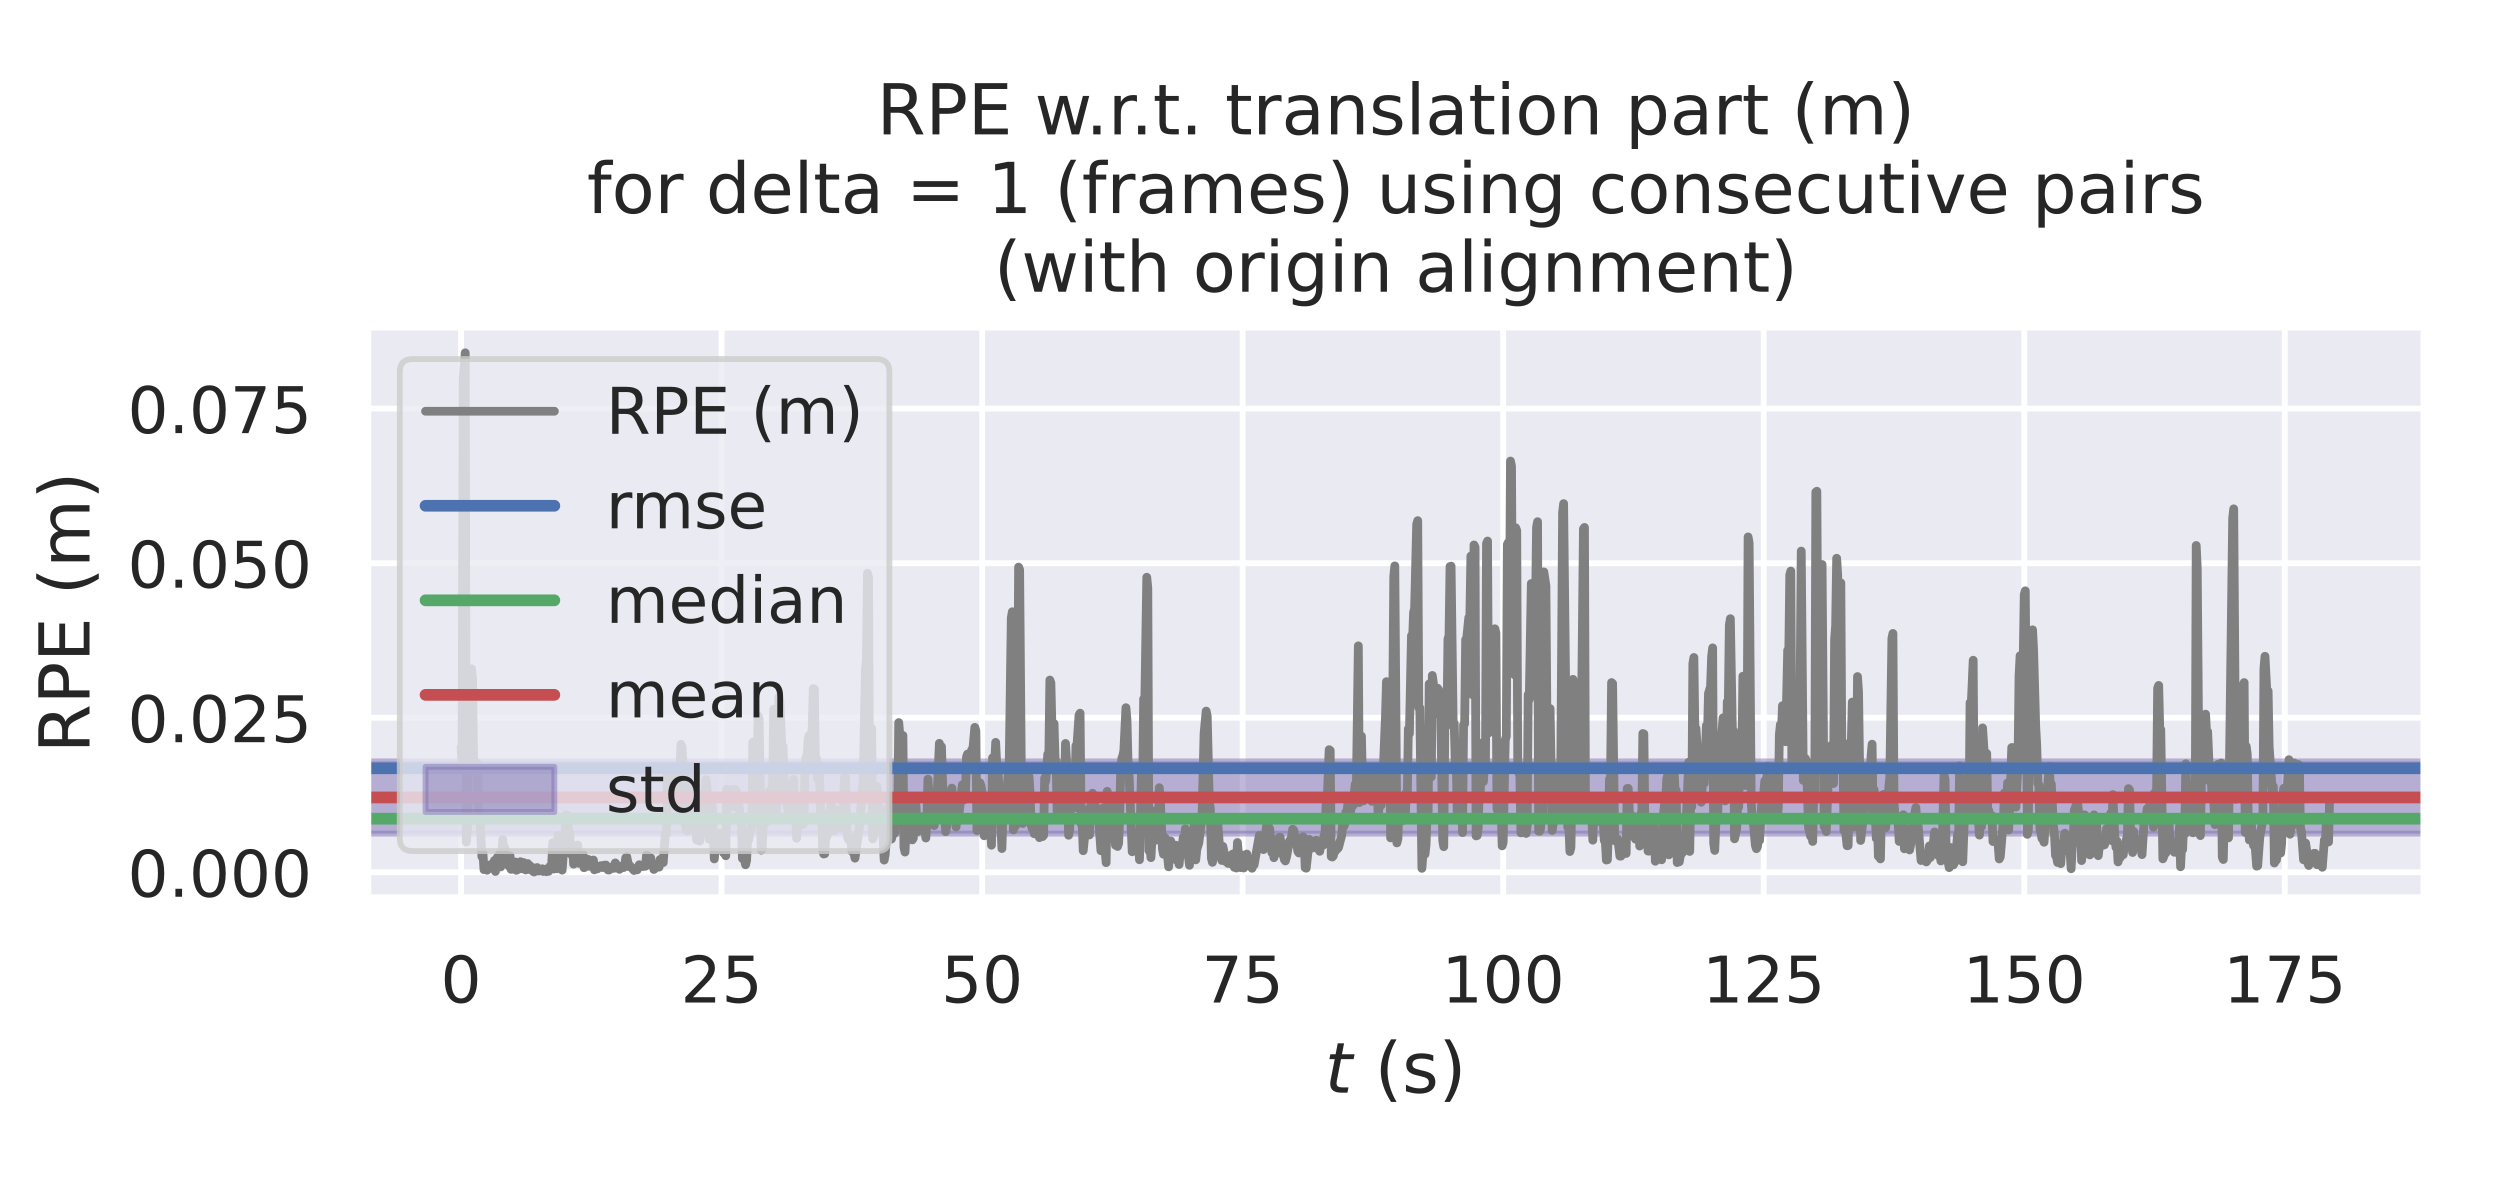 <?xml version="1.0" encoding="utf-8" standalone="no"?>
<!DOCTYPE svg PUBLIC "-//W3C//DTD SVG 1.1//EN"
  "http://www.w3.org/Graphics/SVG/1.1/DTD/svg11.dtd">
<!-- Created with matplotlib (https://matplotlib.org/) -->
<svg height="202.32pt" version="1.1" viewBox="0 0 426.96 202.32" width="426.96pt" xmlns="http://www.w3.org/2000/svg" xmlns:xlink="http://www.w3.org/1999/xlink">
 <defs>
  <style type="text/css">*{stroke-linecap:butt;stroke-linejoin:round;}</style>
 </defs>
 <g id="figure_1">
  <g id="patch_1">
   <path d="M 0 202.32 
L 426.96 202.32 
L 426.96 0 
L 0 0 
z
" style="fill:#ffffff;"/>
  </g>
  <g id="axes_1">
   <g id="patch_2">
    <path d="M 62.775 153.36 
L 414 153.36 
L 414 55.824 
L 62.775 55.824 
z
" style="fill:#eaeaf2;"/>
   </g>
   <g id="matplotlib.axis_1">
    <g id="xtick_1">
     <g id="line2d_1">
      <path clip-path="url(#p7f2e447321)" d="M 78.74 153.36 
L 78.74 55.824 
" style="fill:none;stroke:#ffffff;stroke-linecap:round;"/>
     </g>
     <g id="text_1">
      <!-- 0 -->
      <g style="fill:#262626;" transform="translate(75.24 171.218)scale(0.11 -0.11)">
       <defs>
        <path d="M 31.781 66.406 
Q 24.172 66.406 20.328 58.906 
Q 16.5 51.422 16.5 36.375 
Q 16.5 21.391 20.328 13.891 
Q 24.172 6.391 31.781 6.391 
Q 39.453 6.391 43.281 13.891 
Q 47.125 21.391 47.125 36.375 
Q 47.125 51.422 43.281 58.906 
Q 39.453 66.406 31.781 66.406 
z
M 31.781 74.219 
Q 44.047 74.219 50.516 64.516 
Q 56.984 54.828 56.984 36.375 
Q 56.984 17.969 50.516 8.266 
Q 44.047 -1.422 31.781 -1.422 
Q 19.531 -1.422 13.062 8.266 
Q 6.594 17.969 6.594 36.375 
Q 6.594 54.828 13.062 64.516 
Q 19.531 74.219 31.781 74.219 
z
" id="DejaVuSans-48"/>
       </defs>
       <use xlink:href="#DejaVuSans-48"/>
      </g>
     </g>
    </g>
    <g id="xtick_2">
     <g id="line2d_2">
      <path clip-path="url(#p7f2e447321)" d="M 123.235 153.36 
L 123.235 55.824 
" style="fill:none;stroke:#ffffff;stroke-linecap:round;"/>
     </g>
     <g id="text_2">
      <!-- 25 -->
      <g style="fill:#262626;" transform="translate(116.236 171.218)scale(0.11 -0.11)">
       <defs>
        <path d="M 19.188 8.297 
L 53.609 8.297 
L 53.609 0 
L 7.328 0 
L 7.328 8.297 
Q 12.938 14.109 22.625 23.891 
Q 32.328 33.688 34.812 36.531 
Q 39.547 41.844 41.422 45.531 
Q 43.312 49.219 43.312 52.781 
Q 43.312 58.594 39.234 62.25 
Q 35.156 65.922 28.609 65.922 
Q 23.969 65.922 18.812 64.312 
Q 13.672 62.703 7.812 59.422 
L 7.812 69.391 
Q 13.766 71.781 18.938 73 
Q 24.125 74.219 28.422 74.219 
Q 39.75 74.219 46.484 68.547 
Q 53.219 62.891 53.219 53.422 
Q 53.219 48.922 51.531 44.891 
Q 49.859 40.875 45.406 35.406 
Q 44.188 33.984 37.641 27.219 
Q 31.109 20.453 19.188 8.297 
z
" id="DejaVuSans-50"/>
        <path d="M 10.797 72.906 
L 49.516 72.906 
L 49.516 64.594 
L 19.828 64.594 
L 19.828 46.734 
Q 21.969 47.469 24.109 47.828 
Q 26.266 48.188 28.422 48.188 
Q 40.625 48.188 47.75 41.5 
Q 54.891 34.812 54.891 23.391 
Q 54.891 11.625 47.562 5.094 
Q 40.234 -1.422 26.906 -1.422 
Q 22.312 -1.422 17.547 -0.641 
Q 12.797 0.141 7.719 1.703 
L 7.719 11.625 
Q 12.109 9.234 16.797 8.062 
Q 21.484 6.891 26.703 6.891 
Q 35.156 6.891 40.078 11.328 
Q 45.016 15.766 45.016 23.391 
Q 45.016 31 40.078 35.438 
Q 35.156 39.891 26.703 39.891 
Q 22.75 39.891 18.812 39.016 
Q 14.891 38.141 10.797 36.281 
z
" id="DejaVuSans-53"/>
       </defs>
       <use xlink:href="#DejaVuSans-50"/>
       <use x="63.623" xlink:href="#DejaVuSans-53"/>
      </g>
     </g>
    </g>
    <g id="xtick_3">
     <g id="line2d_3">
      <path clip-path="url(#p7f2e447321)" d="M 167.73 153.36 
L 167.73 55.824 
" style="fill:none;stroke:#ffffff;stroke-linecap:round;"/>
     </g>
     <g id="text_3">
      <!-- 50 -->
      <g style="fill:#262626;" transform="translate(160.731 171.218)scale(0.11 -0.11)">
       <use xlink:href="#DejaVuSans-53"/>
       <use x="63.623" xlink:href="#DejaVuSans-48"/>
      </g>
     </g>
    </g>
    <g id="xtick_4">
     <g id="line2d_4">
      <path clip-path="url(#p7f2e447321)" d="M 212.224 153.36 
L 212.224 55.824 
" style="fill:none;stroke:#ffffff;stroke-linecap:round;"/>
     </g>
     <g id="text_4">
      <!-- 75 -->
      <g style="fill:#262626;" transform="translate(205.226 171.218)scale(0.11 -0.11)">
       <defs>
        <path d="M 8.203 72.906 
L 55.078 72.906 
L 55.078 68.703 
L 28.609 0 
L 18.312 0 
L 43.219 64.594 
L 8.203 64.594 
z
" id="DejaVuSans-55"/>
       </defs>
       <use xlink:href="#DejaVuSans-55"/>
       <use x="63.623" xlink:href="#DejaVuSans-53"/>
      </g>
     </g>
    </g>
    <g id="xtick_5">
     <g id="line2d_5">
      <path clip-path="url(#p7f2e447321)" d="M 256.719 153.36 
L 256.719 55.824 
" style="fill:none;stroke:#ffffff;stroke-linecap:round;"/>
     </g>
     <g id="text_5">
      <!-- 100 -->
      <g style="fill:#262626;" transform="translate(246.221 171.218)scale(0.11 -0.11)">
       <defs>
        <path d="M 12.406 8.297 
L 28.516 8.297 
L 28.516 63.922 
L 10.984 60.406 
L 10.984 69.391 
L 28.422 72.906 
L 38.281 72.906 
L 38.281 8.297 
L 54.391 8.297 
L 54.391 0 
L 12.406 0 
z
" id="DejaVuSans-49"/>
       </defs>
       <use xlink:href="#DejaVuSans-49"/>
       <use x="63.623" xlink:href="#DejaVuSans-48"/>
       <use x="127.246" xlink:href="#DejaVuSans-48"/>
      </g>
     </g>
    </g>
    <g id="xtick_6">
     <g id="line2d_6">
      <path clip-path="url(#p7f2e447321)" d="M 301.214 153.36 
L 301.214 55.824 
" style="fill:none;stroke:#ffffff;stroke-linecap:round;"/>
     </g>
     <g id="text_6">
      <!-- 125 -->
      <g style="fill:#262626;" transform="translate(290.716 171.218)scale(0.11 -0.11)">
       <use xlink:href="#DejaVuSans-49"/>
       <use x="63.623" xlink:href="#DejaVuSans-50"/>
       <use x="127.246" xlink:href="#DejaVuSans-53"/>
      </g>
     </g>
    </g>
    <g id="xtick_7">
     <g id="line2d_7">
      <path clip-path="url(#p7f2e447321)" d="M 345.709 153.36 
L 345.709 55.824 
" style="fill:none;stroke:#ffffff;stroke-linecap:round;"/>
     </g>
     <g id="text_7">
      <!-- 150 -->
      <g style="fill:#262626;" transform="translate(335.211 171.218)scale(0.11 -0.11)">
       <use xlink:href="#DejaVuSans-49"/>
       <use x="63.623" xlink:href="#DejaVuSans-53"/>
       <use x="127.246" xlink:href="#DejaVuSans-48"/>
      </g>
     </g>
    </g>
    <g id="xtick_8">
     <g id="line2d_8">
      <path clip-path="url(#p7f2e447321)" d="M 390.204 153.36 
L 390.204 55.824 
" style="fill:none;stroke:#ffffff;stroke-linecap:round;"/>
     </g>
     <g id="text_8">
      <!-- 175 -->
      <g style="fill:#262626;" transform="translate(379.706 171.218)scale(0.11 -0.11)">
       <use xlink:href="#DejaVuSans-49"/>
       <use x="63.623" xlink:href="#DejaVuSans-55"/>
       <use x="127.246" xlink:href="#DejaVuSans-53"/>
      </g>
     </g>
    </g>
    <g id="text_9">
     <!-- $t$ (s) -->
     <g style="fill:#262626;" transform="translate(226.268 186.624)scale(0.12 -0.12)">
      <defs>
       <path d="M 42.281 54.688 
L 40.922 47.703 
L 23 47.703 
L 17.188 18.016 
Q 16.891 16.359 16.75 15.234 
Q 16.609 14.109 16.609 13.484 
Q 16.609 10.359 18.484 8.938 
Q 20.359 7.516 24.516 7.516 
L 33.594 7.516 
L 32.078 0 
L 23.484 0 
Q 15.484 0 11.547 3.125 
Q 7.625 6.25 7.625 12.594 
Q 7.625 13.719 7.766 15.062 
Q 7.906 16.406 8.203 18.016 
L 14.016 47.703 
L 6.391 47.703 
L 7.812 54.688 
L 15.281 54.688 
L 18.312 70.219 
L 27.297 70.219 
L 24.312 54.688 
z
" id="DejaVuSans-Oblique-116"/>
       <path id="DejaVuSans-32"/>
       <path d="M 31 75.875 
Q 24.469 64.656 21.281 53.656 
Q 18.109 42.672 18.109 31.391 
Q 18.109 20.125 21.312 9.062 
Q 24.516 -2 31 -13.188 
L 23.188 -13.188 
Q 15.875 -1.703 12.234 9.375 
Q 8.594 20.453 8.594 31.391 
Q 8.594 42.281 12.203 53.312 
Q 15.828 64.359 23.188 75.875 
z
" id="DejaVuSans-40"/>
       <path d="M 44.281 53.078 
L 44.281 44.578 
Q 40.484 46.531 36.375 47.5 
Q 32.281 48.484 27.875 48.484 
Q 21.188 48.484 17.844 46.438 
Q 14.5 44.391 14.5 40.281 
Q 14.5 37.156 16.891 35.375 
Q 19.281 33.594 26.516 31.984 
L 29.594 31.297 
Q 39.156 29.25 43.188 25.516 
Q 47.219 21.781 47.219 15.094 
Q 47.219 7.469 41.188 3.016 
Q 35.156 -1.422 24.609 -1.422 
Q 20.219 -1.422 15.453 -0.562 
Q 10.688 0.297 5.422 2 
L 5.422 11.281 
Q 10.406 8.688 15.234 7.391 
Q 20.062 6.109 24.812 6.109 
Q 31.156 6.109 34.562 8.281 
Q 37.984 10.453 37.984 14.406 
Q 37.984 18.062 35.516 20.016 
Q 33.062 21.969 24.703 23.781 
L 21.578 24.516 
Q 13.234 26.266 9.516 29.906 
Q 5.812 33.547 5.812 39.891 
Q 5.812 47.609 11.281 51.797 
Q 16.75 56 26.812 56 
Q 31.781 56 36.172 55.266 
Q 40.578 54.547 44.281 53.078 
z
" id="DejaVuSans-115"/>
       <path d="M 8.016 75.875 
L 15.828 75.875 
Q 23.141 64.359 26.781 53.312 
Q 30.422 42.281 30.422 31.391 
Q 30.422 20.453 26.781 9.375 
Q 23.141 -1.703 15.828 -13.188 
L 8.016 -13.188 
Q 14.5 -2 17.703 9.062 
Q 20.906 20.125 20.906 31.391 
Q 20.906 42.672 17.703 53.656 
Q 14.5 64.656 8.016 75.875 
z
" id="DejaVuSans-41"/>
      </defs>
      <use transform="translate(0 0.125)" xlink:href="#DejaVuSans-Oblique-116"/>
      <use transform="translate(39.209 0.125)" xlink:href="#DejaVuSans-32"/>
      <use transform="translate(70.996 0.125)" xlink:href="#DejaVuSans-40"/>
      <use transform="translate(110.01 0.125)" xlink:href="#DejaVuSans-115"/>
      <use transform="translate(162.109 0.125)" xlink:href="#DejaVuSans-41"/>
     </g>
    </g>
   </g>
   <g id="matplotlib.axis_2">
    <g id="ytick_1">
     <g id="line2d_9">
      <path clip-path="url(#p7f2e447321)" d="M 62.775 148.972 
L 414 148.972 
" style="fill:none;stroke:#ffffff;stroke-linecap:round;"/>
     </g>
     <g id="text_10">
      <!-- 0.000 -->
      <g style="fill:#262626;" transform="translate(21.784 153.152)scale(0.11 -0.11)">
       <defs>
        <path d="M 10.688 12.406 
L 21 12.406 
L 21 0 
L 10.688 0 
z
" id="DejaVuSans-46"/>
       </defs>
       <use xlink:href="#DejaVuSans-48"/>
       <use x="63.623" xlink:href="#DejaVuSans-46"/>
       <use x="95.41" xlink:href="#DejaVuSans-48"/>
       <use x="159.033" xlink:href="#DejaVuSans-48"/>
       <use x="222.656" xlink:href="#DejaVuSans-48"/>
      </g>
     </g>
    </g>
    <g id="ytick_2">
     <g id="line2d_10">
      <path clip-path="url(#p7f2e447321)" d="M 62.775 122.578 
L 414 122.578 
" style="fill:none;stroke:#ffffff;stroke-linecap:round;"/>
     </g>
     <g id="text_11">
      <!-- 0.025 -->
      <g style="fill:#262626;" transform="translate(21.784 126.757)scale(0.11 -0.11)">
       <use xlink:href="#DejaVuSans-48"/>
       <use x="63.623" xlink:href="#DejaVuSans-46"/>
       <use x="95.41" xlink:href="#DejaVuSans-48"/>
       <use x="159.033" xlink:href="#DejaVuSans-50"/>
       <use x="222.656" xlink:href="#DejaVuSans-53"/>
      </g>
     </g>
    </g>
    <g id="ytick_3">
     <g id="line2d_11">
      <path clip-path="url(#p7f2e447321)" d="M 62.775 96.184 
L 414 96.184 
" style="fill:none;stroke:#ffffff;stroke-linecap:round;"/>
     </g>
     <g id="text_12">
      <!-- 0.050 -->
      <g style="fill:#262626;" transform="translate(21.784 100.363)scale(0.11 -0.11)">
       <use xlink:href="#DejaVuSans-48"/>
       <use x="63.623" xlink:href="#DejaVuSans-46"/>
       <use x="95.41" xlink:href="#DejaVuSans-48"/>
       <use x="159.033" xlink:href="#DejaVuSans-53"/>
       <use x="222.656" xlink:href="#DejaVuSans-48"/>
      </g>
     </g>
    </g>
    <g id="ytick_4">
     <g id="line2d_12">
      <path clip-path="url(#p7f2e447321)" d="M 62.775 69.789 
L 414 69.789 
" style="fill:none;stroke:#ffffff;stroke-linecap:round;"/>
     </g>
     <g id="text_13">
      <!-- 0.075 -->
      <g style="fill:#262626;" transform="translate(21.784 73.969)scale(0.11 -0.11)">
       <use xlink:href="#DejaVuSans-48"/>
       <use x="63.623" xlink:href="#DejaVuSans-46"/>
       <use x="95.41" xlink:href="#DejaVuSans-48"/>
       <use x="159.033" xlink:href="#DejaVuSans-55"/>
       <use x="222.656" xlink:href="#DejaVuSans-53"/>
      </g>
     </g>
    </g>
    <g id="text_14">
     <!-- RPE (m) -->
     <g style="fill:#262626;" transform="translate(15.288 128.603)rotate(-90)scale(0.12 -0.12)">
      <defs>
       <path d="M 44.391 34.188 
Q 47.562 33.109 50.562 29.594 
Q 53.562 26.078 56.594 19.922 
L 66.609 0 
L 56 0 
L 46.688 18.703 
Q 43.062 26.031 39.672 28.422 
Q 36.281 30.812 30.422 30.812 
L 19.672 30.812 
L 19.672 0 
L 9.812 0 
L 9.812 72.906 
L 32.078 72.906 
Q 44.578 72.906 50.734 67.672 
Q 56.891 62.453 56.891 51.906 
Q 56.891 45.016 53.688 40.469 
Q 50.484 35.938 44.391 34.188 
z
M 19.672 64.797 
L 19.672 38.922 
L 32.078 38.922 
Q 39.203 38.922 42.844 42.219 
Q 46.484 45.516 46.484 51.906 
Q 46.484 58.297 42.844 61.547 
Q 39.203 64.797 32.078 64.797 
z
" id="DejaVuSans-82"/>
       <path d="M 19.672 64.797 
L 19.672 37.406 
L 32.078 37.406 
Q 38.969 37.406 42.719 40.969 
Q 46.484 44.531 46.484 51.125 
Q 46.484 57.672 42.719 61.234 
Q 38.969 64.797 32.078 64.797 
z
M 9.812 72.906 
L 32.078 72.906 
Q 44.344 72.906 50.609 67.359 
Q 56.891 61.812 56.891 51.125 
Q 56.891 40.328 50.609 34.812 
Q 44.344 29.297 32.078 29.297 
L 19.672 29.297 
L 19.672 0 
L 9.812 0 
z
" id="DejaVuSans-80"/>
       <path d="M 9.812 72.906 
L 55.906 72.906 
L 55.906 64.594 
L 19.672 64.594 
L 19.672 43.016 
L 54.391 43.016 
L 54.391 34.719 
L 19.672 34.719 
L 19.672 8.297 
L 56.781 8.297 
L 56.781 0 
L 9.812 0 
z
" id="DejaVuSans-69"/>
       <path d="M 52 44.188 
Q 55.375 50.25 60.062 53.125 
Q 64.75 56 71.094 56 
Q 79.641 56 84.281 50.016 
Q 88.922 44.047 88.922 33.016 
L 88.922 0 
L 79.891 0 
L 79.891 32.719 
Q 79.891 40.578 77.094 44.375 
Q 74.312 48.188 68.609 48.188 
Q 61.625 48.188 57.562 43.547 
Q 53.516 38.922 53.516 30.906 
L 53.516 0 
L 44.484 0 
L 44.484 32.719 
Q 44.484 40.625 41.703 44.406 
Q 38.922 48.188 33.109 48.188 
Q 26.219 48.188 22.156 43.531 
Q 18.109 38.875 18.109 30.906 
L 18.109 0 
L 9.078 0 
L 9.078 54.688 
L 18.109 54.688 
L 18.109 46.188 
Q 21.188 51.219 25.484 53.609 
Q 29.781 56 35.688 56 
Q 41.656 56 45.828 52.969 
Q 50 49.953 52 44.188 
z
" id="DejaVuSans-109"/>
      </defs>
      <use xlink:href="#DejaVuSans-82"/>
      <use x="69.482" xlink:href="#DejaVuSans-80"/>
      <use x="129.785" xlink:href="#DejaVuSans-69"/>
      <use x="192.969" xlink:href="#DejaVuSans-32"/>
      <use x="224.756" xlink:href="#DejaVuSans-40"/>
      <use x="263.77" xlink:href="#DejaVuSans-109"/>
      <use x="361.182" xlink:href="#DejaVuSans-41"/>
     </g>
    </g>
   </g>
   <g id="patch_3">
    <path clip-path="url(#p7f2e447321)" d="M 62.775 142.363 
L 62.775 130.03 
L 414 130.03 
L 414 142.363 
z
" style="fill:#8172b3;opacity:0.5;stroke:#8172b3;stroke-linejoin:miter;"/>
   </g>
   <g id="line2d_13">
    <path clip-path="url(#p7f2e447321)" d="M 78.74 127.63 
L 78.918 129.879 
L 79.096 64.733 
L 79.452 60.257 
L 79.63 143.805 
L 79.808 141.965 
L 79.986 126.33 
L 80.164 128.12 
L 80.52 114.226 
L 80.698 115.847 
L 80.876 129.741 
L 81.231 131.742 
L 81.409 130.274 
L 81.587 131.161 
L 81.765 139.099 
L 81.943 139.53 
L 82.299 146.314 
L 82.477 145.7 
L 82.655 148.514 
L 82.833 147.94 
L 83.189 148.622 
L 83.367 148.105 
L 83.545 148.349 
L 83.723 147.68 
L 83.901 147.625 
L 84.079 147.979 
L 84.257 148.028 
L 84.435 146.964 
L 84.613 148.83 
L 84.791 146.703 
L 84.969 146.374 
L 85.147 147.048 
L 85.325 145.768 
L 85.503 148.053 
L 85.681 146.538 
L 85.859 143.377 
L 86.037 146.436 
L 86.215 144.754 
L 86.393 147.471 
L 86.749 146.656 
L 86.927 147.931 
L 87.105 146.179 
L 87.283 148.467 
L 87.639 148.43 
L 87.817 147.412 
L 87.995 147.207 
L 88.173 148.634 
L 88.351 148.556 
L 88.707 147.941 
L 88.885 147.162 
L 89.063 148.374 
L 89.419 147.305 
L 89.597 148.365 
L 89.775 148.575 
L 89.952 147.661 
L 90.13 147.486 
L 90.308 148.454 
L 90.486 147.828 
L 90.664 148.584 
L 90.842 148.107 
L 91.02 148.791 
L 91.198 148.927 
L 91.376 148.819 
L 91.554 148.244 
L 91.732 148.164 
L 91.91 148.759 
L 92.444 148.683 
L 92.622 148.374 
L 92.8 148.839 
L 93.156 148.447 
L 93.334 148.874 
L 93.512 148.466 
L 93.69 148.81 
L 93.868 148.004 
L 94.046 148.121 
L 94.224 147.529 
L 94.402 143.917 
L 94.58 148.42 
L 94.936 145.431 
L 95.114 148.369 
L 95.292 142.694 
L 95.47 146.397 
L 95.826 145.629 
L 96.004 148.605 
L 96.36 143.801 
L 96.716 139.186 
L 96.894 139.253 
L 97.072 142.049 
L 97.25 142.161 
L 97.606 145.977 
L 97.784 144.317 
L 97.962 147.584 
L 98.14 145.467 
L 98.496 146.291 
L 98.673 144.316 
L 98.851 147.442 
L 99.029 146.281 
L 99.385 147.436 
L 99.563 145.865 
L 99.741 148.193 
L 99.919 146.936 
L 100.275 147.96 
L 100.453 146.771 
L 100.631 147.836 
L 100.809 147.956 
L 101.165 147.713 
L 101.343 146.88 
L 101.521 148.553 
L 101.699 147.898 
L 101.877 148.334 
L 102.055 148.385 
L 102.233 148.073 
L 102.411 148.061 
L 102.589 147.847 
L 102.945 148.17 
L 103.123 147.764 
L 103.301 148.133 
L 103.479 147.73 
L 103.835 148.578 
L 104.013 148.593 
L 104.191 148.103 
L 104.369 148.376 
L 104.725 148.201 
L 104.903 148.286 
L 105.081 147.37 
L 105.793 148.466 
L 106.149 147.928 
L 106.505 148.163 
L 106.683 147.945 
L 106.861 146.517 
L 107.039 146.328 
L 107.394 148.001 
L 107.572 147.84 
L 108.284 148.668 
L 108.64 148.487 
L 108.818 148.559 
L 109.174 147.681 
L 109.708 147.987 
L 110.242 147.935 
L 110.42 146.042 
L 110.776 146.267 
L 111.132 146.499 
L 111.31 147.693 
L 111.488 147.746 
L 111.666 148.489 
L 112.2 148.008 
L 112.378 147.975 
L 112.556 148.095 
L 112.734 146.781 
L 112.912 146.813 
L 113.09 147.237 
L 113.268 147.313 
L 113.624 142.41 
L 113.802 142.473 
L 113.98 132.247 
L 114.158 132.495 
L 114.336 137.023 
L 114.514 133.139 
L 114.692 133.456 
L 114.87 130.979 
L 115.048 131.398 
L 115.226 135.904 
L 115.582 138.011 
L 115.76 136.933 
L 115.938 137.493 
L 116.293 127.128 
L 116.471 127.574 
L 116.649 130.793 
L 116.827 130.83 
L 117.005 140.257 
L 117.183 141.549 
L 117.361 141.919 
L 117.539 131.387 
L 117.717 132.19 
L 117.895 134.565 
L 118.251 135.089 
L 118.429 139.61 
L 118.607 139.307 
L 118.963 143.448 
L 119.141 143.129 
L 119.319 142.329 
L 119.497 143.647 
L 119.675 136.725 
L 119.853 138.07 
L 120.209 135.404 
L 120.387 136.732 
L 120.565 133.169 
L 120.743 134.528 
L 120.921 141.955 
L 121.099 143.329 
L 121.277 142.126 
L 121.455 137.571 
L 121.633 137.252 
L 121.989 146.691 
L 122.345 142.3 
L 122.523 144.188 
L 122.701 143.5 
L 122.879 142.323 
L 123.057 143.156 
L 123.413 145.345 
L 123.591 145.676 
L 123.769 145.734 
L 123.947 146.146 
L 124.125 134.83 
L 124.481 135.429 
L 124.836 134.878 
L 125.014 137.702 
L 125.192 137.751 
L 125.548 134.799 
L 125.726 135.105 
L 126.082 136.398 
L 126.438 139.891 
L 126.616 139.865 
L 126.794 146.619 
L 126.972 146.068 
L 127.328 147.682 
L 127.506 146.935 
L 127.684 143.09 
L 127.862 143.448 
L 128.218 141.314 
L 128.396 141.251 
L 128.574 126.766 
L 128.93 128.387 
L 129.108 131.918 
L 129.286 132.983 
L 129.464 122.248 
L 129.642 122.715 
L 129.998 145.196 
L 130.176 144.915 
L 130.354 140.025 
L 130.532 139.256 
L 130.71 140.528 
L 130.888 138.245 
L 131.066 138.285 
L 131.244 135.639 
L 131.422 135.133 
L 131.6 135.675 
L 131.778 135.477 
L 131.956 134.999 
L 132.134 121.133 
L 132.312 124.319 
L 132.49 139.585 
L 132.846 134.578 
L 133.024 119.075 
L 133.202 119.831 
L 133.557 128.403 
L 133.735 127.468 
L 133.913 135.064 
L 134.625 138.497 
L 134.803 134.304 
L 134.981 134.084 
L 135.159 134.173 
L 135.337 133.847 
L 135.515 133.097 
L 135.693 139.51 
L 135.871 139.038 
L 136.049 143.167 
L 136.227 140.811 
L 136.405 140.417 
L 136.583 136.301 
L 136.761 137.327 
L 137.117 140.772 
L 137.295 140.246 
L 137.473 131.878 
L 137.651 129.361 
L 137.829 129.788 
L 138.007 126.366 
L 138.185 125.59 
L 138.363 128.446 
L 138.719 124.195 
L 138.897 117.6 
L 139.075 117.666 
L 139.253 129.938 
L 139.431 129.548 
L 139.609 133.005 
L 139.787 131.418 
L 139.965 132.367 
L 140.143 139.017 
L 140.321 138.536 
L 140.499 145.196 
L 140.677 145.851 
L 140.855 145.806 
L 141.033 142.449 
L 141.211 142.914 
L 141.389 142.336 
L 141.567 140.656 
L 141.745 140.265 
L 141.923 137.171 
L 142.456 141.847 
L 142.812 138.339 
L 143.346 141.318 
L 143.88 139.918 
L 144.236 132.698 
L 144.414 132.774 
L 144.592 141.58 
L 144.77 143.078 
L 144.948 143.428 
L 145.126 143.343 
L 145.304 142.963 
L 145.482 145.387 
L 145.66 144.863 
L 146.016 146.559 
L 146.728 141.513 
L 147.44 133.186 
L 147.796 114.361 
L 147.974 112.816 
L 148.152 97.924 
L 148.33 98.555 
L 148.508 134.637 
L 148.686 126.327 
L 148.864 124.4 
L 149.042 143.26 
L 149.22 142.765 
L 149.754 134.291 
L 150.11 140.759 
L 150.466 138.148 
L 150.644 139.56 
L 151 146.894 
L 151.177 145.927 
L 151.355 143.576 
L 151.533 143.064 
L 151.711 138.038 
L 151.889 137.505 
L 152.245 143.292 
L 152.601 141.953 
L 152.779 142.316 
L 153.135 137.536 
L 153.313 140.223 
L 153.491 123.406 
L 153.669 125.516 
L 153.847 133.755 
L 154.025 126.947 
L 154.203 125.606 
L 154.381 144.696 
L 154.559 145.522 
L 154.915 138.5 
L 155.093 140.658 
L 155.271 136.527 
L 155.805 143.439 
L 155.983 143.139 
L 156.339 136.101 
L 156.695 142.042 
L 156.873 141.342 
L 157.051 139.787 
L 157.229 140.085 
L 157.407 139.901 
L 157.585 139.476 
L 157.763 141.61 
L 157.941 141.007 
L 158.119 143.12 
L 158.297 140.37 
L 158.475 133.064 
L 158.653 135.742 
L 158.831 136.735 
L 159.009 136.124 
L 159.187 138.334 
L 159.365 138.661 
L 159.543 140.997 
L 159.721 138.052 
L 159.898 139.231 
L 160.432 126.947 
L 160.61 128.636 
L 160.788 127.505 
L 161.144 139.135 
L 161.322 138.601 
L 161.5 142.029 
L 161.678 141.117 
L 162.212 135.889 
L 162.568 134.592 
L 162.924 139.84 
L 163.102 138.056 
L 163.28 141.236 
L 163.458 139.373 
L 163.814 138.722 
L 164.348 134.03 
L 164.704 136.58 
L 164.882 135.529 
L 165.06 129.264 
L 165.238 128.781 
L 165.416 129.825 
L 165.594 129.609 
L 165.772 129.101 
L 165.95 128.054 
L 166.128 128.229 
L 166.484 124.226 
L 166.662 124.798 
L 166.84 141.843 
L 167.018 141.251 
L 167.196 141.55 
L 167.374 133.695 
L 167.552 134.279 
L 167.908 136.286 
L 168.086 142.738 
L 168.264 140.958 
L 168.442 141.6 
L 168.619 137.255 
L 168.797 140.351 
L 169.153 140.373 
L 169.331 144.348 
L 169.509 129.426 
L 169.687 134.314 
L 170.043 126.787 
L 170.221 130.519 
L 170.399 130.664 
L 171.111 144.92 
L 171.289 138.651 
L 171.467 139.423 
L 171.645 138.967 
L 172.357 130.24 
L 172.713 105.502 
L 172.891 104.478 
L 173.069 141.732 
L 173.247 140.874 
L 173.425 141.094 
L 173.603 126.104 
L 173.781 126.601 
L 173.959 96.85 
L 174.137 97.298 
L 174.493 140.072 
L 174.671 140.64 
L 174.849 139.291 
L 175.027 139.338 
L 175.383 131.664 
L 175.561 134.117 
L 175.739 132.593 
L 175.917 135.487 
L 176.095 140.885 
L 176.273 141.494 
L 176.451 141.314 
L 176.629 142.39 
L 176.807 141.53 
L 176.985 141.738 
L 177.163 141.391 
L 177.34 140.507 
L 177.518 143.055 
L 177.696 142.74 
L 178.052 142.875 
L 178.23 142.67 
L 178.408 132.904 
L 178.586 133.408 
L 178.942 128.797 
L 179.12 129.57 
L 179.298 116.142 
L 179.476 116.624 
L 179.654 124.269 
L 180.01 123.575 
L 180.188 129.565 
L 180.366 130.053 
L 180.544 138.648 
L 180.722 134.131 
L 180.9 133.195 
L 181.078 137.328 
L 181.256 136.781 
L 181.434 138.38 
L 181.612 135.722 
L 181.79 136.368 
L 181.968 126.971 
L 182.146 129.822 
L 182.502 142.647 
L 182.68 141.621 
L 182.858 135.273 
L 183.036 137.303 
L 183.214 138.017 
L 183.392 137.694 
L 183.57 137.957 
L 183.748 127.357 
L 183.926 127.363 
L 184.282 122.12 
L 184.46 121.801 
L 184.638 140.714 
L 184.816 140.495 
L 184.994 145.285 
L 185.706 138.278 
L 185.884 141.418 
L 186.061 142.595 
L 186.239 137.882 
L 186.595 135.465 
L 187.129 138.254 
L 187.307 139.101 
L 187.485 139.124 
L 187.663 140.389 
L 188.019 145.289 
L 188.197 138.062 
L 188.375 138.69 
L 188.731 145.208 
L 188.909 147.325 
L 189.087 135.147 
L 189.265 137.761 
L 189.621 136.31 
L 189.799 137.677 
L 189.977 140.967 
L 190.155 139.902 
L 190.511 144.36 
L 190.689 143.515 
L 190.867 144.562 
L 191.045 144 
L 191.223 139.435 
L 191.401 131.307 
L 191.579 129.551 
L 191.757 129.075 
L 191.935 128.21 
L 192.291 120.865 
L 192.469 122.95 
L 192.647 130.219 
L 192.825 132.273 
L 193.359 145.465 
L 193.537 145.066 
L 193.715 142.776 
L 193.893 145.25 
L 194.071 142.219 
L 194.249 145.432 
L 194.427 142.558 
L 194.605 146.835 
L 194.96 130.887 
L 195.138 134.975 
L 195.316 119.361 
L 195.494 121.109 
L 195.85 98.587 
L 196.028 100.441 
L 196.206 145.268 
L 196.384 144.538 
L 196.562 146.474 
L 196.74 143.24 
L 196.918 143.747 
L 197.096 138.517 
L 197.274 140.341 
L 197.452 143.468 
L 197.63 142.204 
L 197.808 142.032 
L 197.986 134.529 
L 198.164 136.572 
L 198.52 144.949 
L 198.698 145.886 
L 198.876 142.999 
L 199.054 143.18 
L 199.232 145.587 
L 199.41 146.342 
L 199.588 148.036 
L 199.766 144.546 
L 199.944 143.62 
L 200.3 145.337 
L 200.478 144.3 
L 200.656 144.789 
L 200.834 144.357 
L 201.012 146.984 
L 201.19 146.289 
L 201.368 147.64 
L 201.546 145.856 
L 201.724 145.85 
L 202.08 142.976 
L 202.258 145.289 
L 202.436 141.532 
L 202.792 144.942 
L 203.148 147.778 
L 203.326 143.86 
L 203.503 144.424 
L 203.681 143.599 
L 204.037 140.135 
L 204.215 146.851 
L 204.393 145.085 
L 204.749 143.897 
L 205.283 139.445 
L 205.639 125.228 
L 205.995 121.444 
L 206.173 122.299 
L 206.529 137.009 
L 206.707 138.046 
L 206.885 146.568 
L 207.063 147.27 
L 207.241 146.154 
L 207.419 144.212 
L 207.597 144.98 
L 207.775 139.614 
L 207.953 140.281 
L 208.309 145.033 
L 208.487 145.561 
L 208.665 146.955 
L 208.843 144.543 
L 209.377 147.173 
L 209.555 146.852 
L 209.733 147.456 
L 210.089 147.171 
L 210.267 147.555 
L 210.445 145.906 
L 210.623 145.822 
L 210.801 148.128 
L 210.979 146.671 
L 211.157 148.241 
L 211.335 143.889 
L 211.691 148.105 
L 211.869 148.174 
L 212.047 145.995 
L 212.402 148.234 
L 212.758 147.549 
L 212.936 145.853 
L 213.114 147.82 
L 213.292 147.38 
L 213.47 147.847 
L 213.648 147.953 
L 213.826 148.285 
L 214.004 147.6 
L 214.182 147.704 
L 215.072 142.676 
L 215.428 144.941 
L 215.606 143.878 
L 215.784 145.099 
L 216.496 139.651 
L 216.674 142.42 
L 216.852 141.545 
L 217.208 145.617 
L 217.386 144.829 
L 217.564 146.483 
L 218.276 143.901 
L 218.454 142.977 
L 218.632 142.971 
L 218.988 145.883 
L 219.166 145.811 
L 219.344 146.803 
L 219.522 147.036 
L 219.7 146.406 
L 220.234 143.579 
L 220.412 143.473 
L 220.59 142.854 
L 220.768 141.625 
L 220.945 141.771 
L 221.123 142.764 
L 221.301 142.95 
L 221.657 145.429 
L 221.835 145.674 
L 222.013 145.342 
L 222.191 145.666 
L 222.547 142.902 
L 222.725 143.161 
L 222.903 148.195 
L 223.081 148.274 
L 223.615 143.346 
L 223.793 144.757 
L 224.149 144.831 
L 224.327 144.058 
L 224.505 144.073 
L 224.683 143.511 
L 224.861 143.505 
L 225.039 144.795 
L 225.395 145.389 
L 225.573 143.749 
L 225.751 143.812 
L 225.929 144.392 
L 226.107 142.731 
L 226.285 142.636 
L 226.463 137.432 
L 226.641 137.355 
L 226.997 128.034 
L 227.175 128.164 
L 227.353 146.282 
L 227.531 146.367 
L 227.709 146.175 
L 227.887 145.196 
L 228.065 145.363 
L 228.243 144.964 
L 228.421 144.974 
L 228.599 144.744 
L 228.955 143.363 
L 229.133 142.717 
L 229.311 140.642 
L 229.489 141.171 
L 229.666 140.743 
L 229.844 138.699 
L 230.022 138.895 
L 230.2 137.213 
L 230.556 139.218 
L 230.912 137.062 
L 231.09 137.578 
L 231.446 133.934 
L 231.624 135.759 
L 231.98 110.304 
L 232.158 137.07 
L 232.336 126.46 
L 232.514 125.724 
L 232.692 133.845 
L 232.87 136.777 
L 233.226 131.406 
L 233.404 135.484 
L 233.582 132.422 
L 233.76 135.951 
L 233.938 135.966 
L 234.116 135.463 
L 234.294 136.854 
L 234.472 131.077 
L 235.006 135.271 
L 235.184 132.996 
L 235.362 139.419 
L 235.54 137.608 
L 235.896 137.504 
L 236.074 135.519 
L 236.608 122.615 
L 236.786 116.415 
L 236.964 117.505 
L 237.142 116.703 
L 237.32 118.186 
L 237.498 143.098 
L 237.676 122.993 
L 237.854 120.97 
L 238.032 98.454 
L 238.21 96.646 
L 238.565 143.956 
L 238.743 143.259 
L 238.921 136.94 
L 239.277 138.952 
L 239.455 138.881 
L 239.633 140.126 
L 239.811 138.928 
L 239.989 139.867 
L 240.167 135.376 
L 240.345 136.089 
L 240.523 124.487 
L 240.701 125.302 
L 241.057 108.559 
L 241.235 109.459 
L 241.413 104.616 
L 241.591 103.897 
L 241.947 89.522 
L 242.125 88.918 
L 242.303 120.875 
L 242.481 120.893 
L 242.837 148.297 
L 243.193 143.381 
L 243.371 145.876 
L 243.549 144.232 
L 243.727 138.803 
L 243.905 138.641 
L 244.083 116.801 
L 244.261 117.366 
L 244.439 132.676 
L 244.617 115.358 
L 244.795 116.655 
L 244.973 121.039 
L 245.151 121.908 
L 245.329 120.536 
L 245.507 117.529 
L 245.685 117.78 
L 245.863 120.1 
L 246.041 120.314 
L 246.397 143.601 
L 246.575 144.599 
L 246.753 123.44 
L 247.109 123.887 
L 247.286 109.081 
L 247.464 108.682 
L 247.642 96.751 
L 247.82 96.688 
L 248.176 123.458 
L 248.354 123.55 
L 248.532 130.05 
L 248.71 130.378 
L 248.888 140.021 
L 249.066 136.563 
L 249.244 136.065 
L 249.422 132.649 
L 249.6 132.68 
L 249.778 142.192 
L 249.956 123.799 
L 250.134 123.63 
L 250.312 109.232 
L 250.49 109.031 
L 250.846 105.476 
L 251.024 105.538 
L 251.202 94.965 
L 251.38 95.293 
L 251.558 118.701 
L 251.736 93.07 
L 251.914 93.434 
L 252.092 142.76 
L 252.27 142.707 
L 252.448 141.46 
L 252.626 135.259 
L 252.804 135.833 
L 252.982 127.108 
L 253.16 126.88 
L 253.338 133.494 
L 253.516 130.874 
L 253.694 130.329 
L 253.872 92.827 
L 254.05 92.402 
L 254.228 125.182 
L 254.406 115.013 
L 254.584 115.508 
L 254.762 117.052 
L 254.94 117.622 
L 255.296 107.385 
L 255.474 108.103 
L 255.652 138.132 
L 255.83 138.602 
L 256.185 136.819 
L 256.363 137.429 
L 256.541 144.46 
L 256.719 143.83 
L 257.075 126.356 
L 257.253 125.772 
L 257.431 92.972 
L 257.609 92.624 
L 257.787 106.674 
L 257.965 78.742 
L 258.143 79.646 
L 258.321 113.34 
L 258.677 115.256 
L 258.855 90.135 
L 259.033 90.622 
L 259.211 131.542 
L 259.567 132.416 
L 259.745 142.239 
L 259.923 141.34 
L 260.101 135.655 
L 260.279 134.715 
L 260.635 142.336 
L 260.813 141.139 
L 260.991 118.618 
L 261.169 119.476 
L 261.525 99.657 
L 261.703 100.911 
L 261.881 118.747 
L 262.059 117.653 
L 262.415 90.056 
L 262.593 89.098 
L 262.771 141.944 
L 262.949 141.962 
L 263.127 141.395 
L 263.305 138.169 
L 263.483 139.153 
L 263.661 97.67 
L 264.017 100.049 
L 264.195 123.535 
L 264.551 122.462 
L 264.728 121.011 
L 265.084 141.829 
L 265.262 140.682 
L 265.44 137.126 
L 265.796 134.653 
L 265.974 132.046 
L 266.152 132.249 
L 266.33 139.718 
L 266.508 138.099 
L 266.864 87.539 
L 267.042 86.008 
L 267.576 134.677 
L 267.754 141.319 
L 267.932 141.044 
L 268.11 145.429 
L 268.288 144.742 
L 268.466 134.377 
L 268.644 116.021 
L 269.178 118.575 
L 269.356 135.262 
L 269.534 139.196 
L 269.712 138.744 
L 269.89 125.307 
L 270.068 124.705 
L 270.424 90.319 
L 270.602 90.079 
L 270.78 139.795 
L 270.958 139.93 
L 271.136 139.438 
L 271.314 136.388 
L 271.492 136.228 
L 271.67 139.66 
L 271.848 139.414 
L 272.026 143.487 
L 272.204 138.229 
L 272.382 138.292 
L 272.56 140.424 
L 272.916 140.165 
L 273.094 136.329 
L 273.272 136.256 
L 273.449 136.927 
L 273.627 136.864 
L 273.983 143.538 
L 274.161 143.55 
L 274.339 146.885 
L 274.517 146.846 
L 274.695 141.63 
L 274.873 133.054 
L 275.051 133.174 
L 275.229 116.574 
L 275.407 116.729 
L 275.763 143.577 
L 275.941 143.648 
L 276.119 143.296 
L 276.297 143.293 
L 276.653 146.213 
L 276.831 146.214 
L 277.009 143.944 
L 277.187 143.996 
L 277.365 145.519 
L 277.543 145.749 
L 277.721 145.758 
L 277.899 134.658 
L 278.077 134.647 
L 278.433 142.1 
L 278.611 142.144 
L 278.789 139.439 
L 278.967 139.437 
L 279.145 143.018 
L 279.323 143.321 
L 279.501 143.334 
L 279.857 140.18 
L 280.035 144.493 
L 280.213 139.004 
L 280.391 139.071 
L 280.569 125.277 
L 280.747 125.342 
L 280.925 141.351 
L 281.103 140.134 
L 281.281 140.162 
L 281.459 145.346 
L 281.637 145.36 
L 281.815 144.493 
L 281.993 141.715 
L 282.17 141.765 
L 282.348 140.726 
L 282.526 140.685 
L 282.704 147.085 
L 282.882 143.359 
L 283.06 143.404 
L 283.238 144.846 
L 283.416 144.826 
L 283.594 145.022 
L 283.772 146.842 
L 283.95 145.409 
L 284.128 138.693 
L 284.306 136.97 
L 284.484 136.381 
L 284.662 132.97 
L 284.84 132.308 
L 285.018 145.996 
L 285.196 145.699 
L 285.552 144.55 
L 285.73 131.052 
L 285.908 131.422 
L 286.086 135.388 
L 286.264 134.97 
L 286.442 147.308 
L 286.62 146.969 
L 286.798 147.176 
L 286.976 146.06 
L 287.51 145.423 
L 287.688 142.709 
L 287.866 142.587 
L 288.044 138.83 
L 288.4 130.178 
L 288.578 145.409 
L 288.756 135.556 
L 288.934 137.752 
L 289.112 113.345 
L 289.29 112.29 
L 289.468 125.762 
L 289.646 124.412 
L 290.002 130.227 
L 290.18 129.478 
L 290.358 135.125 
L 290.536 137.015 
L 290.891 131.878 
L 291.069 133.769 
L 291.425 123.917 
L 291.603 125.814 
L 291.781 118.43 
L 292.137 117.243 
L 292.315 112.133 
L 292.493 110.646 
L 292.671 143.995 
L 292.849 145.238 
L 293.205 136.801 
L 293.383 138.588 
L 293.561 126.754 
L 293.739 128.243 
L 293.917 127.074 
L 294.273 122.59 
L 294.451 135.785 
L 294.629 136.781 
L 294.807 133.022 
L 294.985 119.838 
L 295.163 120.489 
L 295.341 106.783 
L 295.519 105.663 
L 295.875 125.881 
L 296.053 124.774 
L 296.231 143.255 
L 296.587 141.587 
L 296.765 137.408 
L 296.943 137.826 
L 297.121 128.157 
L 297.477 130.213 
L 297.655 115.484 
L 297.833 115.714 
L 298.011 134.154 
L 298.367 130.142 
L 298.545 91.697 
L 298.723 92.741 
L 299.079 136.829 
L 299.257 140.063 
L 299.435 140.432 
L 299.79 144.396 
L 299.968 144.939 
L 300.146 144.628 
L 300.324 142.971 
L 300.502 143.539 
L 300.858 137.426 
L 301.036 137.556 
L 301.392 133.358 
L 301.57 133.159 
L 301.748 132.759 
L 301.926 130.871 
L 302.104 139.823 
L 302.282 137.867 
L 302.46 137.535 
L 302.638 136.688 
L 302.816 133.983 
L 302.994 134.533 
L 303.172 132.045 
L 303.528 139.776 
L 303.706 137.846 
L 303.884 125.457 
L 304.062 123.727 
L 304.24 125.156 
L 304.418 120.521 
L 304.596 122.033 
L 304.952 126.671 
L 305.308 111.055 
L 305.486 112.358 
L 305.664 98.167 
L 305.842 97.532 
L 306.02 131.164 
L 306.198 125.077 
L 306.376 124.871 
L 306.554 129.86 
L 306.732 130.851 
L 307.088 126.023 
L 307.266 126.829 
L 307.444 115.948 
L 307.622 94.117 
L 307.978 133.291 
L 308.156 132.643 
L 308.333 129.534 
L 308.511 130.005 
L 308.867 141.379 
L 309.223 142.83 
L 309.401 142.35 
L 309.579 143.705 
L 309.757 135.134 
L 309.935 135.256 
L 310.113 84.044 
L 310.291 83.9 
L 310.469 118.792 
L 310.647 112.748 
L 310.825 113.117 
L 311.003 96.573 
L 311.181 96.41 
L 311.537 141.17 
L 311.715 141.271 
L 311.893 142.02 
L 312.427 128.306 
L 312.605 129.435 
L 312.783 127.279 
L 313.139 133.809 
L 313.317 109.231 
L 313.495 106.787 
L 313.673 95.344 
L 313.851 98.266 
L 314.029 114.655 
L 314.207 101.261 
L 314.385 99.55 
L 314.563 130.272 
L 314.741 128.455 
L 314.919 141.854 
L 315.097 141.07 
L 315.453 144.437 
L 315.631 144.407 
L 315.987 126.73 
L 316.165 127.053 
L 316.343 119.899 
L 316.521 120.267 
L 316.699 141.213 
L 316.877 133.278 
L 317.054 133.97 
L 317.232 115.547 
L 317.41 118.182 
L 317.766 143.536 
L 318.478 137.465 
L 318.656 131.459 
L 318.834 132.978 
L 319.012 136.11 
L 319.19 135.029 
L 319.368 134.924 
L 319.546 129.104 
L 319.724 127.094 
L 319.902 140.178 
L 320.08 134.902 
L 320.436 143.192 
L 320.614 139.323 
L 320.792 146.241 
L 320.97 142.667 
L 321.148 146.688 
L 321.326 138.314 
L 321.504 141.028 
L 321.682 135.663 
L 321.86 136.148 
L 322.038 141.359 
L 322.216 139.609 
L 322.394 139.774 
L 322.572 134.496 
L 322.75 132.788 
L 323.106 109.023 
L 323.284 108.185 
L 323.462 137.025 
L 323.64 139.281 
L 323.818 139.497 
L 323.996 139.334 
L 324.174 140.579 
L 324.352 143.704 
L 324.53 142.863 
L 325.064 139.146 
L 325.242 144.963 
L 325.42 143.21 
L 325.598 143.234 
L 325.775 143.028 
L 325.953 141.676 
L 326.131 145.155 
L 326.309 144.196 
L 326.843 139.873 
L 327.199 137.905 
L 327.377 140.442 
L 327.555 140.639 
L 328.089 146.967 
L 328.267 146.64 
L 328.445 145.861 
L 328.979 147.201 
L 329.157 146.943 
L 329.335 146.48 
L 329.513 144.466 
L 329.691 146.428 
L 329.869 145.283 
L 330.047 145.053 
L 330.403 142.076 
L 330.581 142.757 
L 330.759 142.966 
L 331.115 146.203 
L 331.293 145.189 
L 331.471 147.039 
L 331.649 146.367 
L 332.005 132.375 
L 332.183 133.081 
L 332.361 144.855 
L 332.539 144.46 
L 332.717 147.25 
L 332.895 148.173 
L 333.073 144.727 
L 333.429 147.156 
L 333.607 147.713 
L 333.963 147.031 
L 334.319 142.512 
L 334.497 142.823 
L 334.674 130.793 
L 334.852 132.716 
L 335.03 146.761 
L 335.208 147.176 
L 335.564 137.594 
L 335.742 139.088 
L 335.92 134.157 
L 336.098 133.41 
L 336.276 139.987 
L 336.454 120 
L 336.632 120.949 
L 336.988 112.76 
L 337.166 138.516 
L 337.344 133.501 
L 337.522 135.085 
L 338.056 142.623 
L 338.234 137.972 
L 338.412 141.183 
L 338.59 124.315 
L 338.946 129.724 
L 339.124 129.623 
L 339.302 128.671 
L 339.48 139.37 
L 339.658 138.426 
L 339.836 139.753 
L 340.014 140.226 
L 340.192 139.287 
L 340.37 143.719 
L 340.548 143.463 
L 340.726 143.496 
L 340.904 143.387 
L 341.26 144.375 
L 341.438 146.692 
L 341.616 146.369 
L 342.15 140.016 
L 342.328 135.42 
L 342.684 138.013 
L 342.862 133.701 
L 343.04 141.755 
L 343.218 138.207 
L 343.573 127.663 
L 343.751 127.67 
L 343.929 133.123 
L 344.107 133.418 
L 344.285 137.844 
L 344.641 130.567 
L 344.819 115.464 
L 344.997 111.99 
L 345.175 114.449 
L 345.353 114.955 
L 345.531 112.51 
L 345.709 101.543 
L 345.887 100.905 
L 346.243 142.495 
L 346.421 141.646 
L 346.599 109.108 
L 346.955 117.311 
L 347.133 107.563 
L 347.311 111.216 
L 347.667 124.085 
L 347.845 127.371 
L 348.023 133.791 
L 348.201 134.03 
L 348.379 141.458 
L 348.735 143.201 
L 348.913 143.319 
L 349.091 143.844 
L 349.625 135.44 
L 349.981 130.924 
L 350.159 134.2 
L 350.337 133.905 
L 350.693 141.048 
L 350.871 142.518 
L 351.049 146.119 
L 351.227 146.328 
L 351.405 147.305 
L 351.761 145.496 
L 351.939 147.498 
L 352.116 144.855 
L 352.294 145.404 
L 352.472 142.995 
L 352.65 142.301 
L 352.828 145.252 
L 353.006 145.175 
L 353.184 145.368 
L 353.362 144.967 
L 353.54 145.356 
L 353.718 148.368 
L 353.896 144.745 
L 354.074 143.499 
L 354.252 138.39 
L 354.786 136.883 
L 355.142 139.909 
L 355.32 139.7 
L 355.498 146.971 
L 355.854 144.527 
L 356.032 139.172 
L 356.21 139.535 
L 356.388 143.275 
L 356.744 145.341 
L 356.922 146.002 
L 357.1 144.614 
L 357.456 140.41 
L 357.634 139.169 
L 357.812 139.742 
L 357.99 139.554 
L 358.346 146.133 
L 358.702 143.076 
L 358.88 144.453 
L 359.058 143.422 
L 359.236 144.336 
L 359.414 144.279 
L 359.592 143.484 
L 359.77 141.499 
L 359.948 141.866 
L 360.126 142.782 
L 360.304 139.558 
L 360.482 138.858 
L 360.66 143.578 
L 360.837 135.708 
L 361.193 143.2 
L 361.371 144.722 
L 361.549 143.618 
L 361.727 147.199 
L 361.905 146.527 
L 362.083 146.496 
L 362.261 145.384 
L 362.439 145.426 
L 362.617 145.976 
L 362.795 144.417 
L 362.973 144.192 
L 363.329 142.576 
L 363.507 134.681 
L 363.685 134.887 
L 363.863 141.969 
L 364.041 142.322 
L 364.219 145.594 
L 364.397 142.002 
L 364.575 144.104 
L 364.931 144.515 
L 365.109 143.661 
L 365.287 143.376 
L 365.465 143.857 
L 365.821 145.953 
L 366.177 140.262 
L 366.355 140.067 
L 366.533 139.367 
L 366.711 138.093 
L 366.889 138.3 
L 367.067 137.839 
L 367.245 136.937 
L 367.601 139.591 
L 367.779 141.272 
L 367.957 135.429 
L 368.135 136.892 
L 368.313 134.65 
L 368.491 117.525 
L 368.669 117.062 
L 368.847 124.315 
L 369.025 124.6 
L 369.381 146.675 
L 369.736 145.76 
L 369.914 145.65 
L 370.448 141.008 
L 370.626 143.849 
L 370.804 144.905 
L 370.982 144.719 
L 371.16 144.895 
L 371.338 145.545 
L 371.516 145.407 
L 371.694 145.583 
L 372.05 143.868 
L 372.228 141.163 
L 372.406 148.028 
L 372.584 144.223 
L 372.762 145.078 
L 372.94 140.106 
L 373.118 142.431 
L 373.296 130.434 
L 373.474 134.873 
L 373.652 136.133 
L 374.008 136.715 
L 374.186 141.997 
L 374.364 141.7 
L 374.542 142.227 
L 374.72 141.502 
L 374.898 141.984 
L 375.076 93.161 
L 375.254 97.022 
L 375.61 140.957 
L 375.788 142.708 
L 375.966 133.866 
L 376.144 132.66 
L 376.322 130.632 
L 376.5 124.249 
L 376.678 121.972 
L 376.856 125.422 
L 377.034 124.959 
L 377.39 133.43 
L 377.568 131.04 
L 377.746 135.543 
L 377.924 133.968 
L 378.279 140.837 
L 378.457 138.568 
L 378.635 132.093 
L 378.813 130.526 
L 379.169 131.645 
L 379.347 130.316 
L 379.525 146.38 
L 379.703 146.792 
L 380.059 131.287 
L 380.237 131.314 
L 380.415 142.502 
L 380.593 143.092 
L 381.305 88.493 
L 381.483 86.904 
L 381.839 136.497 
L 382.017 135.189 
L 382.195 130.708 
L 382.373 132.505 
L 382.729 121.933 
L 382.907 123.396 
L 383.085 117.061 
L 383.263 116.568 
L 383.441 142.167 
L 383.619 127.452 
L 383.797 128.849 
L 383.975 140.89 
L 384.153 143.46 
L 384.331 143.184 
L 384.509 140.944 
L 384.865 144.39 
L 385.043 143.153 
L 385.399 147.924 
L 385.577 147.865 
L 385.933 143.019 
L 386.289 140.959 
L 386.467 139.409 
L 386.645 114.154 
L 386.823 112.086 
L 387.178 118.917 
L 387.356 118.011 
L 387.534 127.503 
L 388.068 135.064 
L 388.246 134.312 
L 388.424 147.391 
L 388.602 147.007 
L 388.78 146.895 
L 388.958 145.234 
L 389.136 144.938 
L 389.314 145.723 
L 389.492 145.693 
L 389.67 144.08 
L 389.848 136.086 
L 390.026 134.632 
L 390.204 140.761 
L 390.382 139.04 
L 390.916 129.746 
L 391.094 142.47 
L 391.272 141.267 
L 391.45 141.087 
L 391.628 131.059 
L 391.806 130.294 
L 391.984 140.332 
L 392.162 139.155 
L 392.34 136.618 
L 392.518 130.553 
L 392.696 130.964 
L 392.874 141.362 
L 393.052 142.013 
L 393.408 146.833 
L 393.764 143.983 
L 393.942 145.24 
L 394.12 147.347 
L 394.298 147.809 
L 394.654 146.059 
L 394.832 146.924 
L 395.01 146.846 
L 395.188 145.742 
L 395.366 145.726 
L 395.544 147.411 
L 395.721 147.672 
L 396.077 147.144 
L 396.255 147.345 
L 396.611 148.117 
L 396.967 143.456 
L 397.145 143.834 
L 397.323 139.727 
L 397.501 140.172 
L 397.679 143.794 
L 397.857 136.6 
L 398.035 136.574 
L 398.035 136.574 
" style="fill:none;stroke:#808080;stroke-linecap:round;stroke-width:1.5;"/>
   </g>
   <g id="line2d_14">
    <path clip-path="url(#p7f2e447321)" d="M 62.775 131.215 
L 414 131.215 
" style="fill:none;stroke:#4c72b0;stroke-linecap:round;stroke-width:2;"/>
   </g>
   <g id="line2d_15">
    <path clip-path="url(#p7f2e447321)" d="M 62.775 139.812 
L 414 139.812 
" style="fill:none;stroke:#55a868;stroke-linecap:round;stroke-width:2;"/>
   </g>
   <g id="line2d_16">
    <path clip-path="url(#p7f2e447321)" d="M 62.775 136.197 
L 414 136.197 
" style="fill:none;stroke:#c44e52;stroke-linecap:round;stroke-width:2;"/>
   </g>
   <g id="patch_4">
    <path d="M 62.775 153.36 
L 62.775 55.824 
" style="fill:none;stroke:#ffffff;stroke-linecap:square;stroke-linejoin:miter;stroke-width:1.25;"/>
   </g>
   <g id="patch_5">
    <path d="M 414 153.36 
L 414 55.824 
" style="fill:none;stroke:#ffffff;stroke-linecap:square;stroke-linejoin:miter;stroke-width:1.25;"/>
   </g>
   <g id="patch_6">
    <path d="M 62.775 153.36 
L 414 153.36 
" style="fill:none;stroke:#ffffff;stroke-linecap:square;stroke-linejoin:miter;stroke-width:1.25;"/>
   </g>
   <g id="patch_7">
    <path d="M 62.775 55.824 
L 414 55.824 
" style="fill:none;stroke:#ffffff;stroke-linecap:square;stroke-linejoin:miter;stroke-width:1.25;"/>
   </g>
   <g id="text_15">
    <!-- RPE w.r.t. translation part (m) -->
    <g style="fill:#262626;" transform="translate(149.739 22.949)scale(0.12 -0.12)">
     <defs>
      <path d="M 4.203 54.688 
L 13.188 54.688 
L 24.422 12.016 
L 35.594 54.688 
L 46.188 54.688 
L 57.422 12.016 
L 68.609 54.688 
L 77.594 54.688 
L 63.281 0 
L 52.688 0 
L 40.922 44.828 
L 29.109 0 
L 18.5 0 
z
" id="DejaVuSans-119"/>
      <path d="M 41.109 46.297 
Q 39.594 47.172 37.812 47.578 
Q 36.031 48 33.891 48 
Q 26.266 48 22.188 43.047 
Q 18.109 38.094 18.109 28.812 
L 18.109 0 
L 9.078 0 
L 9.078 54.688 
L 18.109 54.688 
L 18.109 46.188 
Q 20.953 51.172 25.484 53.578 
Q 30.031 56 36.531 56 
Q 37.453 56 38.578 55.875 
Q 39.703 55.766 41.062 55.516 
z
" id="DejaVuSans-114"/>
      <path d="M 18.312 70.219 
L 18.312 54.688 
L 36.812 54.688 
L 36.812 47.703 
L 18.312 47.703 
L 18.312 18.016 
Q 18.312 11.328 20.141 9.422 
Q 21.969 7.516 27.594 7.516 
L 36.812 7.516 
L 36.812 0 
L 27.594 0 
Q 17.188 0 13.234 3.875 
Q 9.281 7.766 9.281 18.016 
L 9.281 47.703 
L 2.688 47.703 
L 2.688 54.688 
L 9.281 54.688 
L 9.281 70.219 
z
" id="DejaVuSans-116"/>
      <path d="M 34.281 27.484 
Q 23.391 27.484 19.188 25 
Q 14.984 22.516 14.984 16.5 
Q 14.984 11.719 18.141 8.906 
Q 21.297 6.109 26.703 6.109 
Q 34.188 6.109 38.703 11.406 
Q 43.219 16.703 43.219 25.484 
L 43.219 27.484 
z
M 52.203 31.203 
L 52.203 0 
L 43.219 0 
L 43.219 8.297 
Q 40.141 3.328 35.547 0.953 
Q 30.953 -1.422 24.312 -1.422 
Q 15.922 -1.422 10.953 3.297 
Q 6 8.016 6 15.922 
Q 6 25.141 12.172 29.828 
Q 18.359 34.516 30.609 34.516 
L 43.219 34.516 
L 43.219 35.406 
Q 43.219 41.609 39.141 45 
Q 35.062 48.391 27.688 48.391 
Q 23 48.391 18.547 47.266 
Q 14.109 46.141 10.016 43.891 
L 10.016 52.203 
Q 14.938 54.109 19.578 55.047 
Q 24.219 56 28.609 56 
Q 40.484 56 46.344 49.844 
Q 52.203 43.703 52.203 31.203 
z
" id="DejaVuSans-97"/>
      <path d="M 54.891 33.016 
L 54.891 0 
L 45.906 0 
L 45.906 32.719 
Q 45.906 40.484 42.875 44.328 
Q 39.844 48.188 33.797 48.188 
Q 26.516 48.188 22.312 43.547 
Q 18.109 38.922 18.109 30.906 
L 18.109 0 
L 9.078 0 
L 9.078 54.688 
L 18.109 54.688 
L 18.109 46.188 
Q 21.344 51.125 25.703 53.562 
Q 30.078 56 35.797 56 
Q 45.219 56 50.047 50.172 
Q 54.891 44.344 54.891 33.016 
z
" id="DejaVuSans-110"/>
      <path d="M 9.422 75.984 
L 18.406 75.984 
L 18.406 0 
L 9.422 0 
z
" id="DejaVuSans-108"/>
      <path d="M 9.422 54.688 
L 18.406 54.688 
L 18.406 0 
L 9.422 0 
z
M 9.422 75.984 
L 18.406 75.984 
L 18.406 64.594 
L 9.422 64.594 
z
" id="DejaVuSans-105"/>
      <path d="M 30.609 48.391 
Q 23.391 48.391 19.188 42.75 
Q 14.984 37.109 14.984 27.297 
Q 14.984 17.484 19.156 11.844 
Q 23.344 6.203 30.609 6.203 
Q 37.797 6.203 41.984 11.859 
Q 46.188 17.531 46.188 27.297 
Q 46.188 37.016 41.984 42.703 
Q 37.797 48.391 30.609 48.391 
z
M 30.609 56 
Q 42.328 56 49.016 48.375 
Q 55.719 40.766 55.719 27.297 
Q 55.719 13.875 49.016 6.219 
Q 42.328 -1.422 30.609 -1.422 
Q 18.844 -1.422 12.172 6.219 
Q 5.516 13.875 5.516 27.297 
Q 5.516 40.766 12.172 48.375 
Q 18.844 56 30.609 56 
z
" id="DejaVuSans-111"/>
      <path d="M 18.109 8.203 
L 18.109 -20.797 
L 9.078 -20.797 
L 9.078 54.688 
L 18.109 54.688 
L 18.109 46.391 
Q 20.953 51.266 25.266 53.625 
Q 29.594 56 35.594 56 
Q 45.562 56 51.781 48.094 
Q 58.016 40.188 58.016 27.297 
Q 58.016 14.406 51.781 6.484 
Q 45.562 -1.422 35.594 -1.422 
Q 29.594 -1.422 25.266 0.953 
Q 20.953 3.328 18.109 8.203 
z
M 48.688 27.297 
Q 48.688 37.203 44.609 42.844 
Q 40.531 48.484 33.406 48.484 
Q 26.266 48.484 22.188 42.844 
Q 18.109 37.203 18.109 27.297 
Q 18.109 17.391 22.188 11.75 
Q 26.266 6.109 33.406 6.109 
Q 40.531 6.109 44.609 11.75 
Q 48.688 17.391 48.688 27.297 
z
" id="DejaVuSans-112"/>
     </defs>
     <use xlink:href="#DejaVuSans-82"/>
     <use x="69.482" xlink:href="#DejaVuSans-80"/>
     <use x="129.785" xlink:href="#DejaVuSans-69"/>
     <use x="192.969" xlink:href="#DejaVuSans-32"/>
     <use x="224.756" xlink:href="#DejaVuSans-119"/>
     <use x="297.418" xlink:href="#DejaVuSans-46"/>
     <use x="329.205" xlink:href="#DejaVuSans-114"/>
     <use x="361.193" xlink:href="#DejaVuSans-46"/>
     <use x="392.98" xlink:href="#DejaVuSans-116"/>
     <use x="432.189" xlink:href="#DejaVuSans-46"/>
     <use x="463.977" xlink:href="#DejaVuSans-32"/>
     <use x="495.764" xlink:href="#DejaVuSans-116"/>
     <use x="534.973" xlink:href="#DejaVuSans-114"/>
     <use x="576.086" xlink:href="#DejaVuSans-97"/>
     <use x="637.365" xlink:href="#DejaVuSans-110"/>
     <use x="700.744" xlink:href="#DejaVuSans-115"/>
     <use x="752.844" xlink:href="#DejaVuSans-108"/>
     <use x="780.627" xlink:href="#DejaVuSans-97"/>
     <use x="841.906" xlink:href="#DejaVuSans-116"/>
     <use x="881.115" xlink:href="#DejaVuSans-105"/>
     <use x="908.898" xlink:href="#DejaVuSans-111"/>
     <use x="970.08" xlink:href="#DejaVuSans-110"/>
     <use x="1033.459" xlink:href="#DejaVuSans-32"/>
     <use x="1065.246" xlink:href="#DejaVuSans-112"/>
     <use x="1128.723" xlink:href="#DejaVuSans-97"/>
     <use x="1190.002" xlink:href="#DejaVuSans-114"/>
     <use x="1231.115" xlink:href="#DejaVuSans-116"/>
     <use x="1270.324" xlink:href="#DejaVuSans-32"/>
     <use x="1302.111" xlink:href="#DejaVuSans-40"/>
     <use x="1341.125" xlink:href="#DejaVuSans-109"/>
     <use x="1438.537" xlink:href="#DejaVuSans-41"/>
    </g>
    <!-- for delta = 1 (frames) using consecutive pairs -->
    <g style="fill:#262626;" transform="translate(100.242 36.387)scale(0.12 -0.12)">
     <defs>
      <path d="M 37.109 75.984 
L 37.109 68.5 
L 28.516 68.5 
Q 23.688 68.5 21.797 66.547 
Q 19.922 64.594 19.922 59.516 
L 19.922 54.688 
L 34.719 54.688 
L 34.719 47.703 
L 19.922 47.703 
L 19.922 0 
L 10.891 0 
L 10.891 47.703 
L 2.297 47.703 
L 2.297 54.688 
L 10.891 54.688 
L 10.891 58.5 
Q 10.891 67.625 15.141 71.797 
Q 19.391 75.984 28.609 75.984 
z
" id="DejaVuSans-102"/>
      <path d="M 45.406 46.391 
L 45.406 75.984 
L 54.391 75.984 
L 54.391 0 
L 45.406 0 
L 45.406 8.203 
Q 42.578 3.328 38.25 0.953 
Q 33.938 -1.422 27.875 -1.422 
Q 17.969 -1.422 11.734 6.484 
Q 5.516 14.406 5.516 27.297 
Q 5.516 40.188 11.734 48.094 
Q 17.969 56 27.875 56 
Q 33.938 56 38.25 53.625 
Q 42.578 51.266 45.406 46.391 
z
M 14.797 27.297 
Q 14.797 17.391 18.875 11.75 
Q 22.953 6.109 30.078 6.109 
Q 37.203 6.109 41.297 11.75 
Q 45.406 17.391 45.406 27.297 
Q 45.406 37.203 41.297 42.844 
Q 37.203 48.484 30.078 48.484 
Q 22.953 48.484 18.875 42.844 
Q 14.797 37.203 14.797 27.297 
z
" id="DejaVuSans-100"/>
      <path d="M 56.203 29.594 
L 56.203 25.203 
L 14.891 25.203 
Q 15.484 15.922 20.484 11.062 
Q 25.484 6.203 34.422 6.203 
Q 39.594 6.203 44.453 7.469 
Q 49.312 8.734 54.109 11.281 
L 54.109 2.781 
Q 49.266 0.734 44.188 -0.344 
Q 39.109 -1.422 33.891 -1.422 
Q 20.797 -1.422 13.156 6.188 
Q 5.516 13.812 5.516 26.812 
Q 5.516 40.234 12.766 48.109 
Q 20.016 56 32.328 56 
Q 43.359 56 49.781 48.891 
Q 56.203 41.797 56.203 29.594 
z
M 47.219 32.234 
Q 47.125 39.594 43.094 43.984 
Q 39.062 48.391 32.422 48.391 
Q 24.906 48.391 20.391 44.141 
Q 15.875 39.891 15.188 32.172 
z
" id="DejaVuSans-101"/>
      <path d="M 10.594 45.406 
L 73.188 45.406 
L 73.188 37.203 
L 10.594 37.203 
z
M 10.594 25.484 
L 73.188 25.484 
L 73.188 17.188 
L 10.594 17.188 
z
" id="DejaVuSans-61"/>
      <path d="M 8.5 21.578 
L 8.5 54.688 
L 17.484 54.688 
L 17.484 21.922 
Q 17.484 14.156 20.5 10.266 
Q 23.531 6.391 29.594 6.391 
Q 36.859 6.391 41.078 11.031 
Q 45.312 15.672 45.312 23.688 
L 45.312 54.688 
L 54.297 54.688 
L 54.297 0 
L 45.312 0 
L 45.312 8.406 
Q 42.047 3.422 37.719 1 
Q 33.406 -1.422 27.688 -1.422 
Q 18.266 -1.422 13.375 4.438 
Q 8.5 10.297 8.5 21.578 
z
M 31.109 56 
z
" id="DejaVuSans-117"/>
      <path d="M 45.406 27.984 
Q 45.406 37.75 41.375 43.109 
Q 37.359 48.484 30.078 48.484 
Q 22.859 48.484 18.828 43.109 
Q 14.797 37.75 14.797 27.984 
Q 14.797 18.266 18.828 12.891 
Q 22.859 7.516 30.078 7.516 
Q 37.359 7.516 41.375 12.891 
Q 45.406 18.266 45.406 27.984 
z
M 54.391 6.781 
Q 54.391 -7.172 48.188 -13.984 
Q 42 -20.797 29.203 -20.797 
Q 24.469 -20.797 20.266 -20.094 
Q 16.062 -19.391 12.109 -17.922 
L 12.109 -9.188 
Q 16.062 -11.328 19.922 -12.344 
Q 23.781 -13.375 27.781 -13.375 
Q 36.625 -13.375 41.016 -8.766 
Q 45.406 -4.156 45.406 5.172 
L 45.406 9.625 
Q 42.625 4.781 38.281 2.391 
Q 33.938 0 27.875 0 
Q 17.828 0 11.672 7.656 
Q 5.516 15.328 5.516 27.984 
Q 5.516 40.672 11.672 48.328 
Q 17.828 56 27.875 56 
Q 33.938 56 38.281 53.609 
Q 42.625 51.219 45.406 46.391 
L 45.406 54.688 
L 54.391 54.688 
z
" id="DejaVuSans-103"/>
      <path d="M 48.781 52.594 
L 48.781 44.188 
Q 44.969 46.297 41.141 47.344 
Q 37.312 48.391 33.406 48.391 
Q 24.656 48.391 19.812 42.844 
Q 14.984 37.312 14.984 27.297 
Q 14.984 17.281 19.812 11.734 
Q 24.656 6.203 33.406 6.203 
Q 37.312 6.203 41.141 7.25 
Q 44.969 8.297 48.781 10.406 
L 48.781 2.094 
Q 45.016 0.344 40.984 -0.531 
Q 36.969 -1.422 32.422 -1.422 
Q 20.062 -1.422 12.781 6.344 
Q 5.516 14.109 5.516 27.297 
Q 5.516 40.672 12.859 48.328 
Q 20.219 56 33.016 56 
Q 37.156 56 41.109 55.141 
Q 45.062 54.297 48.781 52.594 
z
" id="DejaVuSans-99"/>
      <path d="M 2.984 54.688 
L 12.5 54.688 
L 29.594 8.797 
L 46.688 54.688 
L 56.203 54.688 
L 35.688 0 
L 23.484 0 
z
" id="DejaVuSans-118"/>
     </defs>
     <use xlink:href="#DejaVuSans-102"/>
     <use x="35.205" xlink:href="#DejaVuSans-111"/>
     <use x="96.387" xlink:href="#DejaVuSans-114"/>
     <use x="137.5" xlink:href="#DejaVuSans-32"/>
     <use x="169.287" xlink:href="#DejaVuSans-100"/>
     <use x="232.764" xlink:href="#DejaVuSans-101"/>
     <use x="294.287" xlink:href="#DejaVuSans-108"/>
     <use x="322.07" xlink:href="#DejaVuSans-116"/>
     <use x="361.279" xlink:href="#DejaVuSans-97"/>
     <use x="422.559" xlink:href="#DejaVuSans-32"/>
     <use x="454.346" xlink:href="#DejaVuSans-61"/>
     <use x="538.135" xlink:href="#DejaVuSans-32"/>
     <use x="569.922" xlink:href="#DejaVuSans-49"/>
     <use x="633.545" xlink:href="#DejaVuSans-32"/>
     <use x="665.332" xlink:href="#DejaVuSans-40"/>
     <use x="704.346" xlink:href="#DejaVuSans-102"/>
     <use x="739.551" xlink:href="#DejaVuSans-114"/>
     <use x="780.664" xlink:href="#DejaVuSans-97"/>
     <use x="841.943" xlink:href="#DejaVuSans-109"/>
     <use x="939.355" xlink:href="#DejaVuSans-101"/>
     <use x="1000.879" xlink:href="#DejaVuSans-115"/>
     <use x="1052.979" xlink:href="#DejaVuSans-41"/>
     <use x="1091.992" xlink:href="#DejaVuSans-32"/>
     <use x="1123.779" xlink:href="#DejaVuSans-117"/>
     <use x="1187.158" xlink:href="#DejaVuSans-115"/>
     <use x="1239.258" xlink:href="#DejaVuSans-105"/>
     <use x="1267.041" xlink:href="#DejaVuSans-110"/>
     <use x="1330.42" xlink:href="#DejaVuSans-103"/>
     <use x="1393.896" xlink:href="#DejaVuSans-32"/>
     <use x="1425.684" xlink:href="#DejaVuSans-99"/>
     <use x="1480.664" xlink:href="#DejaVuSans-111"/>
     <use x="1541.846" xlink:href="#DejaVuSans-110"/>
     <use x="1605.225" xlink:href="#DejaVuSans-115"/>
     <use x="1657.324" xlink:href="#DejaVuSans-101"/>
     <use x="1718.848" xlink:href="#DejaVuSans-99"/>
     <use x="1773.828" xlink:href="#DejaVuSans-117"/>
     <use x="1837.207" xlink:href="#DejaVuSans-116"/>
     <use x="1876.416" xlink:href="#DejaVuSans-105"/>
     <use x="1904.199" xlink:href="#DejaVuSans-118"/>
     <use x="1963.379" xlink:href="#DejaVuSans-101"/>
     <use x="2024.902" xlink:href="#DejaVuSans-32"/>
     <use x="2056.689" xlink:href="#DejaVuSans-112"/>
     <use x="2120.166" xlink:href="#DejaVuSans-97"/>
     <use x="2181.445" xlink:href="#DejaVuSans-105"/>
     <use x="2209.229" xlink:href="#DejaVuSans-114"/>
     <use x="2250.342" xlink:href="#DejaVuSans-115"/>
    </g>
    <!-- (with origin alignment) -->
    <g style="fill:#262626;" transform="translate(169.767 49.824)scale(0.12 -0.12)">
     <defs>
      <path d="M 54.891 33.016 
L 54.891 0 
L 45.906 0 
L 45.906 32.719 
Q 45.906 40.484 42.875 44.328 
Q 39.844 48.188 33.797 48.188 
Q 26.516 48.188 22.312 43.547 
Q 18.109 38.922 18.109 30.906 
L 18.109 0 
L 9.078 0 
L 9.078 75.984 
L 18.109 75.984 
L 18.109 46.188 
Q 21.344 51.125 25.703 53.562 
Q 30.078 56 35.797 56 
Q 45.219 56 50.047 50.172 
Q 54.891 44.344 54.891 33.016 
z
" id="DejaVuSans-104"/>
     </defs>
     <use xlink:href="#DejaVuSans-40"/>
     <use x="39.014" xlink:href="#DejaVuSans-119"/>
     <use x="120.801" xlink:href="#DejaVuSans-105"/>
     <use x="148.584" xlink:href="#DejaVuSans-116"/>
     <use x="187.793" xlink:href="#DejaVuSans-104"/>
     <use x="251.172" xlink:href="#DejaVuSans-32"/>
     <use x="282.959" xlink:href="#DejaVuSans-111"/>
     <use x="344.141" xlink:href="#DejaVuSans-114"/>
     <use x="385.254" xlink:href="#DejaVuSans-105"/>
     <use x="413.037" xlink:href="#DejaVuSans-103"/>
     <use x="476.514" xlink:href="#DejaVuSans-105"/>
     <use x="504.297" xlink:href="#DejaVuSans-110"/>
     <use x="567.676" xlink:href="#DejaVuSans-32"/>
     <use x="599.463" xlink:href="#DejaVuSans-97"/>
     <use x="660.742" xlink:href="#DejaVuSans-108"/>
     <use x="688.525" xlink:href="#DejaVuSans-105"/>
     <use x="716.309" xlink:href="#DejaVuSans-103"/>
     <use x="779.785" xlink:href="#DejaVuSans-110"/>
     <use x="843.164" xlink:href="#DejaVuSans-109"/>
     <use x="940.576" xlink:href="#DejaVuSans-101"/>
     <use x="1002.1" xlink:href="#DejaVuSans-110"/>
     <use x="1065.479" xlink:href="#DejaVuSans-116"/>
     <use x="1104.688" xlink:href="#DejaVuSans-41"/>
    </g>
   </g>
   <g id="legend_1">
    <g id="patch_8">
     <path d="M 70.475 145.354 
L 149.696 145.354 
Q 151.896 145.354 151.896 143.154 
L 151.896 63.524 
Q 151.896 61.324 149.696 61.324 
L 70.475 61.324 
Q 68.275 61.324 68.275 63.524 
L 68.275 143.154 
Q 68.275 145.354 70.475 145.354 
z
" style="fill:#eaeaf2;opacity:0.8;stroke:#cccccc;stroke-linejoin:miter;"/>
    </g>
    <g id="line2d_17">
     <path d="M 72.675 70.232 
L 94.675 70.232 
" style="fill:none;stroke:#808080;stroke-linecap:round;stroke-width:1.5;"/>
    </g>
    <g id="line2d_18"/>
    <g id="text_16">
     <!-- RPE (m) -->
     <g style="fill:#262626;" transform="translate(103.475 74.082)scale(0.11 -0.11)">
      <use xlink:href="#DejaVuSans-82"/>
      <use x="69.482" xlink:href="#DejaVuSans-80"/>
      <use x="129.785" xlink:href="#DejaVuSans-69"/>
      <use x="192.969" xlink:href="#DejaVuSans-32"/>
      <use x="224.756" xlink:href="#DejaVuSans-40"/>
      <use x="263.77" xlink:href="#DejaVuSans-109"/>
      <use x="361.182" xlink:href="#DejaVuSans-41"/>
     </g>
    </g>
    <g id="line2d_19">
     <path d="M 72.675 86.378 
L 94.675 86.378 
" style="fill:none;stroke:#4c72b0;stroke-linecap:round;stroke-width:2;"/>
    </g>
    <g id="line2d_20"/>
    <g id="text_17">
     <!-- rmse -->
     <g style="fill:#262626;" transform="translate(103.475 90.228)scale(0.11 -0.11)">
      <use xlink:href="#DejaVuSans-114"/>
      <use x="39.363" xlink:href="#DejaVuSans-109"/>
      <use x="136.775" xlink:href="#DejaVuSans-115"/>
      <use x="188.875" xlink:href="#DejaVuSans-101"/>
     </g>
    </g>
    <g id="line2d_21">
     <path d="M 72.675 102.524 
L 94.675 102.524 
" style="fill:none;stroke:#55a868;stroke-linecap:round;stroke-width:2;"/>
    </g>
    <g id="line2d_22"/>
    <g id="text_18">
     <!-- median -->
     <g style="fill:#262626;" transform="translate(103.475 106.374)scale(0.11 -0.11)">
      <use xlink:href="#DejaVuSans-109"/>
      <use x="97.412" xlink:href="#DejaVuSans-101"/>
      <use x="158.936" xlink:href="#DejaVuSans-100"/>
      <use x="222.412" xlink:href="#DejaVuSans-105"/>
      <use x="250.195" xlink:href="#DejaVuSans-97"/>
      <use x="311.475" xlink:href="#DejaVuSans-110"/>
     </g>
    </g>
    <g id="line2d_23">
     <path d="M 72.675 118.67 
L 94.675 118.67 
" style="fill:none;stroke:#c44e52;stroke-linecap:round;stroke-width:2;"/>
    </g>
    <g id="line2d_24"/>
    <g id="text_19">
     <!-- mean -->
     <g style="fill:#262626;" transform="translate(103.475 122.52)scale(0.11 -0.11)">
      <use xlink:href="#DejaVuSans-109"/>
      <use x="97.412" xlink:href="#DejaVuSans-101"/>
      <use x="158.936" xlink:href="#DejaVuSans-97"/>
      <use x="220.215" xlink:href="#DejaVuSans-110"/>
     </g>
    </g>
    <g id="patch_9">
     <path d="M 72.675 138.666 
L 94.675 138.666 
L 94.675 130.966 
L 72.675 130.966 
z
" style="fill:#8172b3;opacity:0.5;stroke:#8172b3;stroke-linejoin:miter;"/>
    </g>
    <g id="text_20">
     <!-- std -->
     <g style="fill:#262626;" transform="translate(103.475 138.666)scale(0.11 -0.11)">
      <use xlink:href="#DejaVuSans-115"/>
      <use x="52.1" xlink:href="#DejaVuSans-116"/>
      <use x="91.309" xlink:href="#DejaVuSans-100"/>
     </g>
    </g>
   </g>
  </g>
 </g>
 <defs>
  <clipPath id="p7f2e447321">
   <rect height="97.536" width="351.225" x="62.775" y="55.824"/>
  </clipPath>
 </defs>
</svg>
